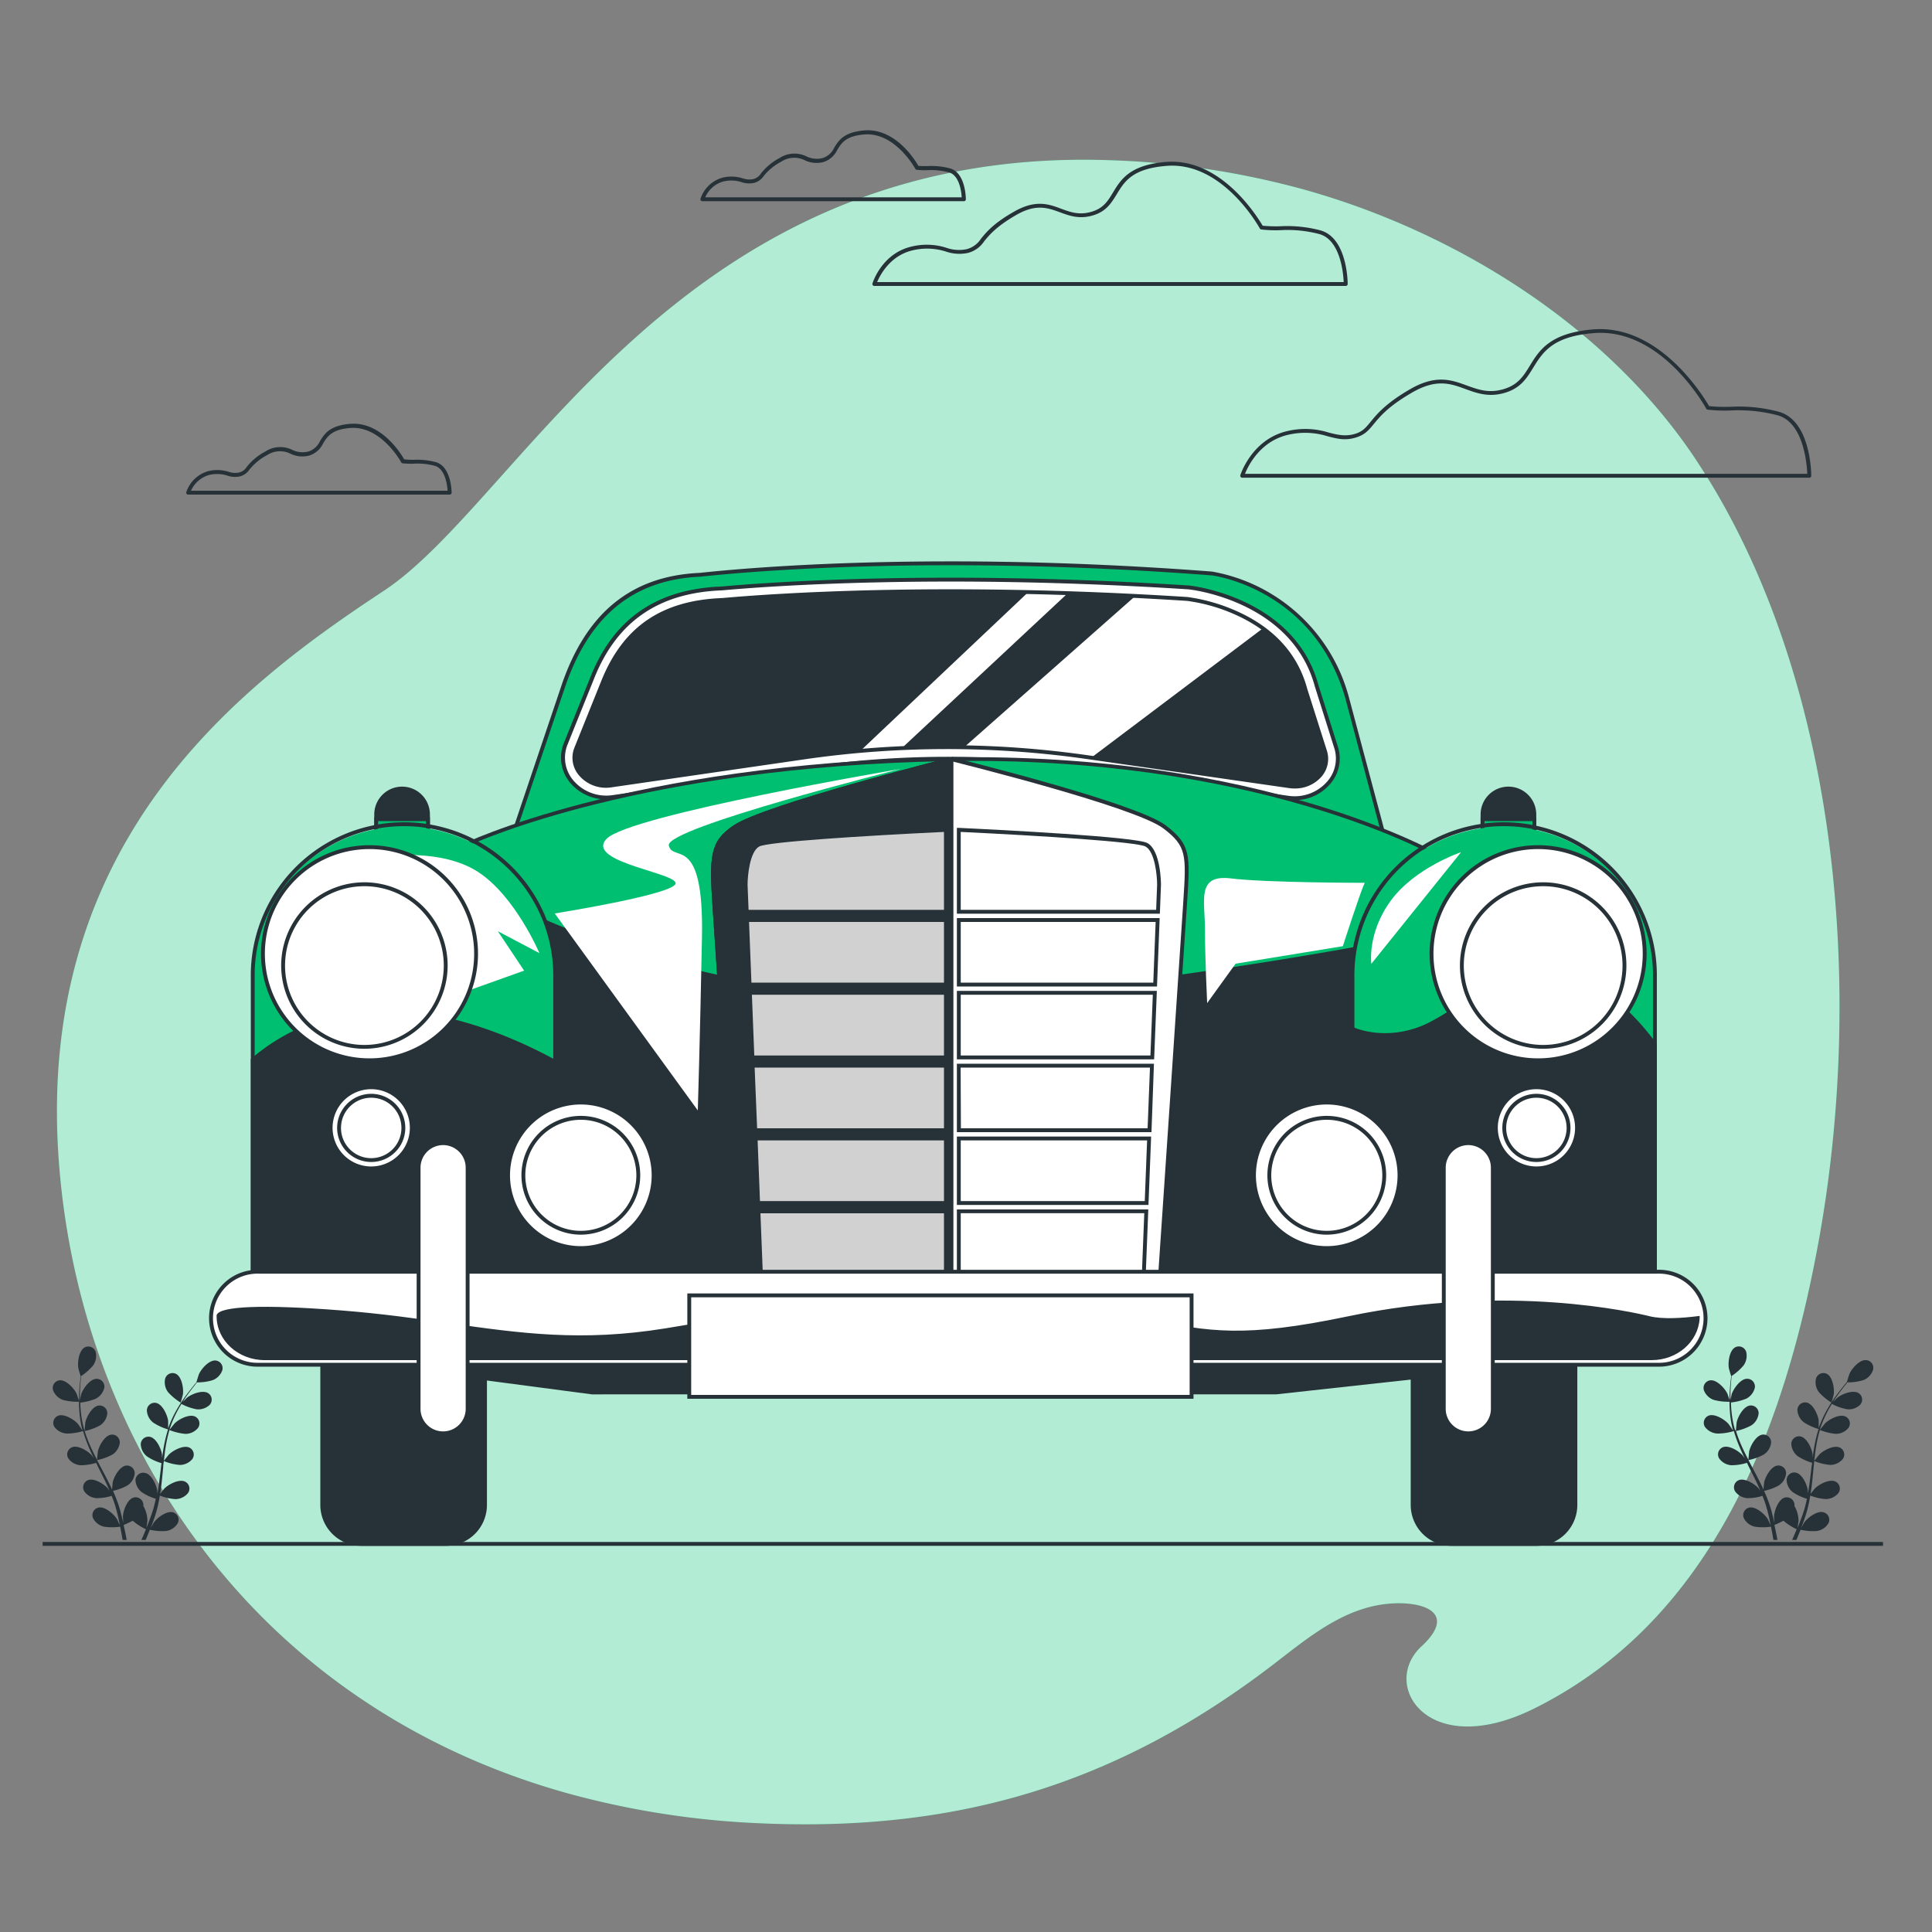 <svg xmlns="http://www.w3.org/2000/svg" viewBox="0 0 500 500"><rect x="0" y="0" width="500" height="500" fill="#808080" stroke="none"/><g id="freepik--background-simple--inject-34"><path d="M443.1,125.6q-2.43-4-5.05-7.91C414.68,83.36,375.78,59.85,338,49.2a215.09,215.09,0,0,0-50.54-7.73c-111.35-4-152.25,87.75-188.13,111.43s-90.92,64.1-84,149c5.24,64.58,42,126.32,109.07,154.42a190.22,190.22,0,0,0,23.28,8,222.05,222.05,0,0,0,49.18,7.55c50.72,2.26,91.91-10,132.2-40.75,9.36-7.16,18.68-15.24,30.83-16.12,8.84-.64,17.21,2.53,8,11.07-10.85,10,1.67,29.77,29.22,16.06,46-22.9,64.94-72.31,73.85-122.55C481.85,258,476.54,181.29,443.1,125.6Z" style="fill:#01BF71"></path><path d="M443.1,125.6q-2.43-4-5.05-7.91C414.68,83.36,375.78,59.85,338,49.2a215.09,215.09,0,0,0-50.54-7.73c-111.35-4-152.25,87.75-188.13,111.43s-90.92,64.1-84,149c5.24,64.58,42,126.32,109.07,154.42a190.22,190.22,0,0,0,23.28,8,222.05,222.05,0,0,0,49.18,7.55c50.72,2.26,91.91-10,132.2-40.75,9.36-7.16,18.68-15.24,30.83-16.12,8.84-.64,17.21,2.53,8,11.07-10.85,10,1.67,29.77,29.22,16.06,46-22.9,64.94-72.31,73.85-122.55C481.85,258,476.54,181.29,443.1,125.6Z" style="fill:#fff;opacity:0.7"></path></g><g id="freepik--Plants--inject-34"><path d="M443.5,362.29a14.49,14.49,0,0,0,4.25.47s-.65-2-.71-2.09c-.66-1.39-2.75-3.67-4.45-3.44a2,2,0,0,0-1.63,2.55A4.26,4.26,0,0,0,443.5,362.29Z" style="fill:#263238"></path><path d="M444.54,371a14.11,14.11,0,0,0,4.18-.65,36.56,36.56,0,0,0,1.64,4.51c.37.86.76,1.71,1.18,2.56-.25-.36-.47-.68-.51-.72-1-1.16-3.62-2.81-5.2-2.14a2,2,0,0,0-.9,2.89,4.22,4.22,0,0,0,3.11,1.75,13.51,13.51,0,0,0,4.07-.62l.48,1c.78,1.55,1.56,3.1,2.29,4.64.25.54.48,1.08.72,1.63l-.44-.63c-1-1.16-3.63-2.81-5.21-2.14a2,2,0,0,0-.9,2.89,4.24,4.24,0,0,0,3.12,1.75,12.93,12.93,0,0,0,3.95-.59c.23.56.45,1.13.64,1.68.12.38.26.74.36,1.13s.22.77.32,1.15c.18.73.37,1.49.52,2.21.11.5.21,1,.31,1.46-.25-.54-.76-1.6-.81-1.68-.82-1.3-3.16-3.33-4.82-2.9a2,2,0,0,0-1.33,2.72,4.24,4.24,0,0,0,2.81,2.2,14.07,14.07,0,0,0,4.21,0c.16.8.31,1.57.44,2.31.07.39.13.76.19,1.12H460c-.08-.42-.16-.85-.25-1.31-.16-.81-.34-1.67-.54-2.56a22,22,0,0,0,2.34-1.1,15,15,0,0,0,3.43,2.21c-.31.75-.61,1.48-.91,2.17l-.27.59h1.12a1.19,1.19,0,0,0,.08-.2c.32-.76.64-1.58,1-2.43a14.25,14.25,0,0,0,4.2.32,4.22,4.22,0,0,0,3-2A2,2,0,0,0,472,391.4c-1.63-.54-4.11,1.31-5,2.54-.06.07-.55.93-.86,1.47.13-.34.26-.68.39-1,.26-.71.5-1.42.76-2.19.11-.37.23-.75.34-1.14s.2-.79.31-1.19c.22-.93.4-1.88.56-2.84a13.52,13.52,0,0,0,4,.91,4.27,4.27,0,0,0,3.24-1.51,2,2,0,0,0-.68-3c-1.53-.79-4.27.66-5.35,1.75-.07.06-.77.93-1.14,1.41.09-.58.19-1.16.26-1.75.21-1.7.37-3.43.54-5.16.05-.53.11-1.06.17-1.58a14.23,14.23,0,0,0,4.12,1,4.28,4.28,0,0,0,3.24-1.51,2,2,0,0,0-.69-2.95c-1.52-.79-4.26.66-5.35,1.75-.08.08-1.08,1.32-1.31,1.65.12-1.16.25-2.31.43-3.45a36,36,0,0,1,1-4.53,14.79,14.79,0,0,0,4.14,1,4.23,4.23,0,0,0,3.24-1.52,2,2,0,0,0-.68-2.94c-1.53-.79-4.27.66-5.35,1.74-.09.09-1.16,1.43-1.33,1.68l.06-.26a27.34,27.34,0,0,1,1.8-4.29c.39-.77.81-1.48,1.23-2.16a13.6,13.6,0,0,0,3.92,1.38,4.23,4.23,0,0,0,3.39-1.15,2,2,0,0,0-.36-3c-1.43-.95-4.31.19-5.51,1.14-.06.06-.67.66-1.1,1.1l.58-.91c.72-1.08,1.44-2,2.09-2.86.37-.47.72-.89,1.05-1.28a13.58,13.58,0,0,0,4.1-.58,4.26,4.26,0,0,0,2.47-2.58A2,2,0,0,0,483,352c-1.71-.19-3.74,2.15-4.36,3.55-.06.13-.68,2.12-.65,2.12h0c-.33.36-.67.76-1,1.2-.66.82-1.41,1.76-2.16,2.83a38.14,38.14,0,0,0-2.24,3.57,27.26,27.26,0,0,0-1.91,4.3l0,.06c0-.51,0-1.91,0-2-.2-1.52-1.47-4.35-3.16-4.66a2,2,0,0,0-2.35,1.91,4.25,4.25,0,0,0,1.63,3.18,14.22,14.22,0,0,0,3.85,1.77,37.75,37.75,0,0,0-1.13,4.66q-.24,1.38-.42,2.79c0-.44,0-.83,0-.88-.2-1.52-1.48-4.35-3.17-4.66a2,2,0,0,0-2.34,1.91,4.25,4.25,0,0,0,1.63,3.18,13.38,13.38,0,0,0,3.74,1.73c0,.36-.09.72-.14,1.07-.2,1.73-.4,3.45-.65,5.13-.08.6-.19,1.18-.3,1.76,0-.39,0-.71,0-.76-.19-1.53-1.47-4.35-3.16-4.66a2,2,0,0,0-2.34,1.91,4.22,4.22,0,0,0,1.63,3.18,12.88,12.88,0,0,0,3.63,1.69c-.13.59-.25,1.19-.4,1.75-.11.39-.19.77-.32,1.15s-.25.76-.37,1.13c-.25.71-.52,1.44-.79,2.13-.18.48-.36.93-.55,1.39.1-.59.25-1.75.26-1.85a8,8,0,0,0-1.06-3.84,3.4,3.4,0,0,0,0-.45,2,2,0,0,0-2.49-1.72c-1.66.44-2.71,3.35-2.79,4.88,0,.09.06,1.08.1,1.7-.08-.36-.16-.71-.25-1.08-.17-.74-.37-1.46-.57-2.25-.12-.37-.23-.75-.35-1.13s-.27-.77-.4-1.16c-.33-.9-.7-1.8-1.1-2.69a13.34,13.34,0,0,0,3.83-1.43,4.24,4.24,0,0,0,1.86-3.05,2,2,0,0,0-2.19-2.08c-1.71.18-3.19,2.9-3.5,4.4,0,.1-.13,1.2-.17,1.81-.24-.54-.48-1.07-.75-1.6-.76-1.54-1.58-3.07-2.39-4.61-.25-.46-.5-.94-.74-1.41a14.09,14.09,0,0,0,4-1.46,4.24,4.24,0,0,0,1.86-3.05,2,2,0,0,0-2.19-2.09c-1.71.19-3.19,2.91-3.5,4.41,0,.12-.17,1.7-.18,2.11-.54-1-1.07-2.07-1.55-3.12a34.41,34.41,0,0,1-1.67-4.33,14.39,14.39,0,0,0,4-1.47,4.24,4.24,0,0,0,1.86-3.05,2,2,0,0,0-2.19-2.08c-1.71.18-3.19,2.9-3.5,4.41,0,.11-.18,1.82-.18,2.13A2,2,0,0,1,449,370a25.66,25.66,0,0,1-.87-4.57c-.1-.85-.14-1.67-.17-2.47a14.18,14.18,0,0,0,4-1,4.3,4.3,0,0,0,2.19-2.83,2,2,0,0,0-2-2.31c-1.72,0-3.49,2.54-4,4,0,.08-.2.92-.32,1.53,0-.36,0-.73,0-1.08,0-1.3.08-2.49.16-3.54.05-.6.11-1.14.17-1.64a13.81,13.81,0,0,0,3.1-2.75,4.3,4.3,0,0,0,.64-3.52,2,2,0,0,0-2.8-1.15c-1.53.79-1.93,3.86-1.68,5.38,0,.13.6,2.13.63,2.11l0,0c-.07.49-.14,1-.2,1.58-.1,1-.21,2.24-.24,3.55a38,38,0,0,0,.1,4.21,26.57,26.57,0,0,0,.78,4.65s0,0,0,.05c-.27-.42-1.07-1.59-1.14-1.67-1-1.16-3.62-2.81-5.21-2.14a2,2,0,0,0-.9,2.89A4.26,4.26,0,0,0,444.54,371Z" style="fill:#263238"></path><path d="M474,363s.55-2,.57-2.13c.21-1.52-.28-4.58-1.82-5.33a2,2,0,0,0-2.77,1.23,4.24,4.24,0,0,0,.73,3.5A14.7,14.7,0,0,0,474,363Z" style="fill:#263238"></path><path d="M16.27,362.29a14.49,14.49,0,0,0,4.25.47s-.65-2-.71-2.09c-.66-1.39-2.75-3.67-4.45-3.44a2,2,0,0,0-1.63,2.55A4.26,4.26,0,0,0,16.27,362.29Z" style="fill:#263238"></path><path d="M17.31,371a14.11,14.11,0,0,0,4.18-.65,38.19,38.19,0,0,0,1.63,4.51c.37.86.77,1.71,1.19,2.56-.25-.36-.47-.68-.51-.72-1-1.16-3.62-2.81-5.2-2.14a2,2,0,0,0-.91,2.89,4.26,4.26,0,0,0,3.12,1.75,13.51,13.51,0,0,0,4.07-.62l.48,1c.78,1.55,1.56,3.1,2.29,4.64.25.54.48,1.08.72,1.63l-.44-.63c-1-1.16-3.63-2.81-5.21-2.14a2,2,0,0,0-.9,2.89,4.23,4.23,0,0,0,3.12,1.75,13,13,0,0,0,3.95-.59c.23.56.45,1.13.64,1.68.12.38.26.74.36,1.13s.22.77.32,1.15c.18.73.37,1.49.52,2.21.11.5.21,1,.3,1.46-.24-.54-.75-1.6-.8-1.68-.82-1.3-3.16-3.33-4.82-2.9a2,2,0,0,0-1.33,2.72,4.24,4.24,0,0,0,2.81,2.2,14.07,14.07,0,0,0,4.21,0c.16.8.31,1.57.44,2.31.07.39.13.76.19,1.12h1.06c-.08-.42-.16-.85-.25-1.31-.16-.81-.35-1.67-.55-2.56a21.81,21.81,0,0,0,2.35-1.1,15,15,0,0,0,3.43,2.21c-.31.75-.61,1.48-.91,2.17l-.27.59h1.12a1.19,1.19,0,0,0,.08-.2c.32-.76.64-1.58,1-2.43a14.21,14.21,0,0,0,4.2.32,4.22,4.22,0,0,0,3-2,2,2,0,0,0-1.12-2.81c-1.63-.54-4.11,1.31-5,2.54-.06.07-.55.93-.86,1.47.13-.34.26-.68.39-1,.26-.71.5-1.42.76-2.19.11-.37.23-.75.34-1.14s.2-.79.31-1.19c.22-.93.4-1.88.56-2.84a13.52,13.52,0,0,0,4,.91,4.27,4.27,0,0,0,3.24-1.51,2,2,0,0,0-.68-3c-1.53-.79-4.27.66-5.36,1.75-.06.06-.76.93-1.13,1.41.09-.58.19-1.16.26-1.75.21-1.7.37-3.43.54-5.16,0-.53.11-1.06.17-1.58a14.23,14.23,0,0,0,4.12,1,4.25,4.25,0,0,0,3.23-1.51,2,2,0,0,0-.68-2.95c-1.52-.79-4.26.66-5.35,1.75-.08.08-1.08,1.32-1.31,1.65.12-1.16.25-2.31.43-3.45a36,36,0,0,1,1-4.53,14.79,14.79,0,0,0,4.14,1,4.23,4.23,0,0,0,3.24-1.52,2,2,0,0,0-.68-2.94c-1.53-.79-4.27.66-5.35,1.74-.09.09-1.16,1.43-1.34,1.68a2,2,0,0,0,.07-.26,26.43,26.43,0,0,1,1.8-4.29c.39-.77.81-1.48,1.23-2.16a13.6,13.6,0,0,0,3.92,1.38,4.23,4.23,0,0,0,3.39-1.15,2,2,0,0,0-.36-3c-1.43-.95-4.31.19-5.51,1.14l-1.1,1.1.58-.91c.72-1.08,1.44-2,2.09-2.86.37-.47.72-.89,1-1.28a13.48,13.48,0,0,0,4.09-.58,4.25,4.25,0,0,0,2.48-2.58,2,2,0,0,0-1.7-2.5c-1.71-.19-3.74,2.15-4.36,3.55-.06.13-.68,2.12-.65,2.12h0c-.33.36-.67.76-1,1.2-.66.82-1.41,1.76-2.16,2.83a36.17,36.17,0,0,0-2.24,3.57,26.38,26.38,0,0,0-1.91,4.3s0,0,0,.06c0-.51,0-1.91,0-2-.2-1.52-1.48-4.35-3.16-4.66a2,2,0,0,0-2.35,1.91,4.25,4.25,0,0,0,1.63,3.18,14.22,14.22,0,0,0,3.85,1.77,37.75,37.75,0,0,0-1.13,4.66q-.24,1.38-.42,2.79c0-.44,0-.83,0-.88-.2-1.52-1.48-4.35-3.17-4.66a2,2,0,0,0-2.34,1.91,4.25,4.25,0,0,0,1.63,3.18,13.25,13.25,0,0,0,3.74,1.73c-.05.36-.1.72-.14,1.07-.2,1.73-.4,3.45-.65,5.13-.08.6-.19,1.18-.3,1.76,0-.39,0-.71,0-.76-.19-1.53-1.47-4.35-3.16-4.66A2,2,0,0,0,35.06,383a4.22,4.22,0,0,0,1.63,3.18,12.88,12.88,0,0,0,3.63,1.69c-.13.59-.25,1.19-.4,1.75-.11.39-.19.77-.32,1.15s-.25.76-.37,1.13c-.26.71-.52,1.44-.79,2.13-.18.48-.36.93-.55,1.39.1-.59.25-1.75.26-1.85a8,8,0,0,0-1.06-3.84,3.4,3.4,0,0,0,0-.45,2,2,0,0,0-2.49-1.72c-1.66.44-2.71,3.35-2.79,4.88,0,.09.06,1.08.1,1.7-.08-.36-.16-.71-.25-1.08-.17-.74-.37-1.46-.57-2.25-.12-.37-.23-.75-.35-1.13s-.27-.77-.4-1.16c-.33-.9-.7-1.8-1.1-2.69A13.34,13.34,0,0,0,33,384.42a4.24,4.24,0,0,0,1.86-3.05,2,2,0,0,0-2.19-2.08c-1.71.18-3.2,2.9-3.51,4.4,0,.1-.12,1.2-.16,1.81-.24-.54-.48-1.07-.75-1.6-.76-1.54-1.58-3.07-2.39-4.61-.25-.46-.5-.94-.74-1.41a14.09,14.09,0,0,0,4-1.46A4.24,4.24,0,0,0,31,373.37a2,2,0,0,0-2.19-2.09c-1.71.19-3.19,2.91-3.5,4.41,0,.12-.17,1.7-.19,2.11-.53-1-1.06-2.07-1.54-3.12a34.41,34.41,0,0,1-1.67-4.33,14.39,14.39,0,0,0,4-1.47,4.24,4.24,0,0,0,1.86-3.05,2,2,0,0,0-2.19-2.08c-1.71.18-3.19,2.9-3.5,4.41,0,.11-.18,1.82-.18,2.13a2,2,0,0,1-.09-.26,25.66,25.66,0,0,1-.87-4.57c-.1-.85-.14-1.67-.17-2.47a14.18,14.18,0,0,0,4-1A4.3,4.3,0,0,0,27,359.15a2,2,0,0,0-2-2.31c-1.72,0-3.49,2.54-4,4,0,.08-.2.92-.32,1.53,0-.36,0-.73,0-1.08,0-1.3.08-2.49.16-3.54.05-.6.11-1.14.17-1.64a13.81,13.81,0,0,0,3.1-2.75,4.3,4.3,0,0,0,.64-3.52,2,2,0,0,0-2.8-1.15c-1.53.79-1.93,3.86-1.68,5.38,0,.13.6,2.13.63,2.11l0,0c-.07.49-.14,1-.2,1.58-.1,1-.21,2.24-.24,3.55a33.69,33.69,0,0,0,.1,4.21,26.57,26.57,0,0,0,.78,4.65s0,0,0,.05c-.27-.42-1.07-1.59-1.14-1.67-1-1.16-3.63-2.81-5.21-2.14a2,2,0,0,0-.9,2.89A4.26,4.26,0,0,0,17.31,371Z" style="fill:#263238"></path><path d="M46.77,363s.55-2,.57-2.13c.21-1.52-.28-4.58-1.82-5.33a2,2,0,0,0-2.77,1.23,4.24,4.24,0,0,0,.73,3.5A14.7,14.7,0,0,0,46.77,363Z" style="fill:#263238"></path></g><g id="freepik--Clouds--inject-34"><path d="M348.27,74h-122a.48.48,0,0,1-.4-.2.47.47,0,0,1-.08-.44c.1-.31,2.41-7.61,9.87-9.49a16.73,16.73,0,0,1,9.28.26,9.72,9.72,0,0,0,5.26.35,6.27,6.27,0,0,0,3.66-2.68c1.37-1.68,3.26-4,8.53-7,5.58-3.21,9-2,12.24-.78,2.45.9,4.76,1.75,8,.74,3-.92,4.11-2.8,5.45-5,2-3.33,4.35-7.1,13.69-7.85,14.31-1.14,23.77,14.42,25,16.5a33.77,33.77,0,0,0,4.62.14,33.66,33.66,0,0,1,10.3,1.06c7,1.91,7.09,13.42,7.09,13.9A.5.5,0,0,1,348.27,74ZM227,73H347.75c-.1-2.19-.83-10.93-6.33-12.43a32.2,32.2,0,0,0-10-1,32.37,32.37,0,0,1-5-.18.52.52,0,0,1-.38-.26c-.09-.17-9.52-17.38-24.13-16.2C293,43.63,291,47,289,50.29c-1.39,2.26-2.69,4.38-6,5.41-3.57,1.11-6.15.17-8.65-.75-3.2-1.17-6.22-2.28-11.39.71s-6.93,5.17-8.26,6.79a7.2,7.2,0,0,1-4.17,3,10.68,10.68,0,0,1-5.77-.36,16.06,16.06,0,0,0-8.79-.25C230.27,66.28,227.75,71.24,227,73Z" style="fill:#263238"></path><path d="M249.46,52.07H181.77a.54.54,0,0,1-.41-.2.52.52,0,0,1-.07-.45A8.37,8.37,0,0,1,186.92,46a9.6,9.6,0,0,1,5.26.14,5.22,5.22,0,0,0,2.81.2,3.32,3.32,0,0,0,1.92-1.42,15,15,0,0,1,4.79-4,7.09,7.09,0,0,1,7-.45,6.09,6.09,0,0,0,4.3.41,5,5,0,0,0,2.9-2.67c1.16-1.89,2.48-4,7.77-4.46,8-.65,13.13,7.63,14,9.17a19.41,19.41,0,0,0,2.42.06,18.61,18.61,0,0,1,5.78.6c4,1.1,4.09,7.65,4.09,7.93A.5.5,0,0,1,249.46,52.07Zm-67-1h66.43c-.09-1.47-.59-5.72-3.33-6.47a17.87,17.87,0,0,0-5.5-.56,17.73,17.73,0,0,1-2.82-.1.52.52,0,0,1-.38-.26c0-.09-5.23-9.53-13.18-8.88-4.79.39-5.91,2.22-7,4a6,6,0,0,1-3.45,3.1,7,7,0,0,1-4.94-.42,6.11,6.11,0,0,0-6.14.38,14.31,14.31,0,0,0-4.52,3.71,4.25,4.25,0,0,1-2.43,1.75,6.08,6.08,0,0,1-3.32-.19,8.55,8.55,0,0,0-4.76-.14A7.24,7.24,0,0,0,182.51,51.07Z" style="fill:#263238"></path><path d="M116.39,128H48.69a.48.48,0,0,1-.4-.2.5.5,0,0,1-.08-.44,8.43,8.43,0,0,1,5.64-5.42,9.8,9.8,0,0,1,5.26.14,5.09,5.09,0,0,0,2.8.2,3.24,3.24,0,0,0,1.92-1.41,15.07,15.07,0,0,1,4.8-4,7.09,7.09,0,0,1,7-.45,6.08,6.08,0,0,0,4.3.4,5,5,0,0,0,2.89-2.67c1.17-1.89,2.48-4,7.77-4.46,8-.65,13.14,7.64,14,9.18A21.55,21.55,0,0,0,107,119a18.55,18.55,0,0,1,5.78.6c4,1.1,4.1,7.65,4.1,7.92A.5.5,0,0,1,116.39,128Zm-67-1h66.44c-.09-1.47-.6-5.71-3.34-6.46A17.56,17.56,0,0,0,107,120a19,19,0,0,1-2.82-.1.51.51,0,0,1-.37-.26c0-.1-5.24-9.53-13.19-8.88-4.78.39-5.91,2.22-7,4a6,6,0,0,1-3.46,3.1,7,7,0,0,1-4.94-.42,6.09,6.09,0,0,0-6.13.37,14.25,14.25,0,0,0-4.53,3.72,4.22,4.22,0,0,1-2.43,1.75,6,6,0,0,1-3.31-.2,8.78,8.78,0,0,0-4.77-.14A7.32,7.32,0,0,0,49.43,127Z" style="fill:#263238"></path><path d="M468.23,123.63H321.49a.51.51,0,0,1-.41-.2A.49.49,0,0,1,321,123c0-.09,2.88-9.1,11.8-11.35a20.21,20.21,0,0,1,11.11.31c2.21.56,4.12,1,6.38.43s3.11-1.62,4.46-3.27c1.65-2,3.91-4.77,10.23-8.42,6.67-3.85,10.72-2.37,14.64-.93,3,1.08,5.76,2.11,9.7.88,3.58-1.11,5-3.39,6.6-6,2.45-4,5.22-8.49,16.39-9.4,17.25-1.39,28.65,17.55,30,19.85a40.55,40.55,0,0,0,5.63.17,40.24,40.24,0,0,1,12.37,1.28c8.35,2.27,8.44,16,8.44,16.62A.5.5,0,0,1,468.23,123.63Zm-146-1H467.72c-.1-2.47-.93-13.31-7.7-15.16a39.66,39.66,0,0,0-12.08-1.24,39.23,39.23,0,0,1-6-.21.48.48,0,0,1-.37-.26c-.12-.21-11.48-21-29.14-19.55-10.67.86-13.18,5-15.62,8.92-1.65,2.7-3.22,5.24-7.16,6.47-4.26,1.32-7.35.19-10.34-.9-3.87-1.42-7.52-2.76-13.79.85s-8.36,6.24-10,8.2c-1.37,1.67-2.37,2.88-5,3.59s-4.64.15-6.89-.42a19.35,19.35,0,0,0-10.62-.31C326.05,114.37,323,120.6,322.2,122.63Z" style="fill:#263238"></path></g><g id="freepik--Car--inject-34"><path d="M358.78,218.69l-10.21-38.27c-8.45-28.93-34.94-32-34.94-32-71.31-5.45-121.17-.89-132.5.34-20.1.89-30,13.11-35.38,28.92l-13.84,41Z" style="fill:#01BF71"></path><path d="M359.43,219.19H131.22l14.05-41.67c6.38-18.91,18.1-28.48,35.84-29.26,13.29-1.44,62.22-5.71,132.56-.34a44.76,44.76,0,0,1,35.38,32.36Zm-226.82-1H358.13l-10-37.64c-8.26-28.28-34.26-31.61-34.52-31.64-70.23-5.36-119.09-1.09-132.39.34-17.3.77-28.73,10.12-35,28.59Z" style="fill:#263238"></path><path d="M333.49,205c7,1,12.83-4.93,10.86-11.11l-5.06-15.91c-5.86-21.85-31.81-24.41-31.81-24.41-64.88-4.15-110.26-.67-120.57.26-18.3.67-27.35,10-32.2,22.06l-6.94,17.23c-2.53,6.3,3.35,12.74,10.67,11.68l49.8-7.24a255.83,255.83,0,0,1,73.16,0Z" style="fill:#263238"></path><path d="M335.07,205.56a11.63,11.63,0,0,1-1.65-.11L281.33,198a254.85,254.85,0,0,0-73,0l-49.8,7.23a10.65,10.65,0,0,1-9.93-3.78,8.47,8.47,0,0,1-1.27-8.58l6.93-17.23c5.82-14.45,16.5-21.77,32.65-22.37,12.09-1.1,56.62-4.36,120.63-.26.28,0,26.37,2.85,32.25,24.78l5.05,15.89a8.5,8.5,0,0,1-1.71,8.24A10.41,10.41,0,0,1,335.07,205.56ZM245,194.36A256.14,256.14,0,0,1,281.47,197l52.09,7.49a9.62,9.62,0,0,0,8.79-3.17,7.55,7.55,0,0,0,1.52-7.3l-5.06-15.91c-5.71-21.28-31.12-24-31.37-24.06-63.92-4.09-108.38-.84-120.49.26-15.74.58-26.12,7.69-31.78,21.75l-6.93,17.22a7.5,7.5,0,0,0,1.13,7.6,9.63,9.63,0,0,0,9,3.4l49.8-7.23A257,257,0,0,1,245,194.36Z" style="fill:#263238"></path><path d="M266.94,151.76l-46.86,44.33q6.18-.61,12.37-.91l46.16-43.09C274.61,152,270.73,151.85,266.94,151.76Z" style="fill:#fff"></path><path d="M218.68,196.73l48.07-45.47h.2c4,.09,7.86.2,11.68.33l1.2,0-47.17,44h-.19c-4.09.2-8.24.5-12.34.9Zm48.46-44.46-45.66,43.18c3.58-.33,7.2-.59,10.76-.76l45.14-42.14C274,152.44,270.67,152.35,267.14,152.27Z" style="fill:#263238"></path><path d="M307.49,153.52c-4.35-.28-8.59-.52-12.75-.73l-47.68,42.09a254.93,254.93,0,0,1,34.34,2.58L328.53,162C319.09,154.67,307.49,153.52,307.49,153.52Z" style="fill:#fff"></path><path d="M281.53,198l-.2,0a255.59,255.59,0,0,0-34.28-2.58h-1.3l48.81-43.09h.2c4.33.22,8.62.46,12.76.73h0c.12,0,11.87,1.25,21.31,8.56l.52.4Zm-33.17-3.6a257.47,257.47,0,0,1,32.91,2.55l46.44-35A45.86,45.86,0,0,0,307.44,154c-4.06-.26-8.27-.51-12.52-.72Z" style="fill:#263238"></path><path d="M335.08,206.57a13.62,13.62,0,0,1-1.8-.13L281.19,199a253.92,253.92,0,0,0-72.73.05l-49.81,7.23a11.64,11.64,0,0,1-10.85-4.15,9.55,9.55,0,0,1-1.42-9.57l6.93-17.23c6-14.86,17-22.39,33.54-23,12.06-1.09,56.66-4.36,120.73-.26.32,0,27.1,2.93,33.15,25.52l5,15.85a9.51,9.51,0,0,1-1.9,9.19A11.45,11.45,0,0,1,335.08,206.57Zm-1.37-3.1a8.74,8.74,0,0,0,7.88-2.83,6.59,6.59,0,0,0,1.33-6.34l-5.06-15.92c-2.33-8.65-8.11-15.17-17.22-19.45a46,46,0,0,0-13.3-3.92c-63.81-4.08-108.21-.83-120.3.26-15.57.58-25.37,7.29-30.94,21.13l-6.94,17.23a6.51,6.51,0,0,0,1,6.6,8.62,8.62,0,0,0,8.06,3L208,196a256.94,256.94,0,0,1,73.58-.05Z" style="fill:#fff"></path><path d="M335.08,207.07a13.08,13.08,0,0,1-1.87-.14l-52.09-7.49a254,254,0,0,0-72.59.05l-49.81,7.24a12.15,12.15,0,0,1-11.32-4.34,10.05,10.05,0,0,1-1.48-10.07l6.93-17.22c6.06-15.07,17.18-22.7,34-23.32,12.1-1.1,56.65-4.36,120.78-.26.29,0,27.44,2.89,33.61,25.89l5,15.83a10,10,0,0,1-2,9.66A12,12,0,0,1,335.08,207.07ZM245,195.86a254.62,254.62,0,0,1,36.25,2.59l52.09,7.49a11.16,11.16,0,0,0,10.14-3.68,9,9,0,0,0,1.81-8.72l-5-15.85c-6-22.35-32.46-25.15-32.73-25.17-64-4.1-108.53-.84-120.63.26-16.4.6-27.22,8-33.12,22.69l-6.93,17.22a9.06,9.06,0,0,0,1.34,9.08,11.16,11.16,0,0,0,10.39,4l49.81-7.24A255.25,255.25,0,0,1,245,195.86Zm90,8.2a9.38,9.38,0,0,1-1.39-.1l-52.09-7.49a256.69,256.69,0,0,0-73.44.06l-49.81,7.23a9.15,9.15,0,0,1-8.53-3.22,7,7,0,0,1-1.06-7.1l6.93-17.22c5.66-14.05,15.63-20.86,31.39-21.45,12.07-1.09,56.5-4.34,120.35-.26a46.92,46.92,0,0,1,13.48,4c9.25,4.35,15.13,11,17.49,19.78l5.05,15.9A7,7,0,0,1,342,201,9.08,9.08,0,0,1,335,204.06Zm-90-11.2a257.58,257.58,0,0,1,36.67,2.62l52.1,7.49a8.21,8.21,0,0,0,7.43-2.65,6.09,6.09,0,0,0,1.23-5.87l-5.06-15.91c-2.28-8.51-8-14.95-17-19.16a45.22,45.22,0,0,0-13.13-3.87c-63.76-4.08-108.12-.83-120.2.26-15.35.57-25,7.19-30.53,20.82l-6.93,17.22a6,6,0,0,0,.92,6.11,8.13,8.13,0,0,0,7.6,2.85l49.8-7.23A257.28,257.28,0,0,1,245,192.86Z" style="fill:#263238"></path><polygon points="113.97 355.19 153.18 360.36 330.26 360.36 373.35 355.62 373.35 347 114.4 347 113.97 355.19" style="fill:#263238"></polygon><path d="M153.18,360.86l-39.73-5.24.48-9.12H373.85v9.57l-43.53,4.78Zm-38.68-6.11,38.75,5.11h177l42.59-4.69V347.5h-258Z" style="fill:#263238"></path><path d="M365.62,344.42h42.12a0,0,0,0,1,0,0v45.07a10.08,10.08,0,0,1-10.08,10.08h-22a10.08,10.08,0,0,1-10.08-10.08V344.42A0,0,0,0,1,365.62,344.42Z" style="fill:#263238"></path><path d="M397.67,400.06h-22a10.59,10.59,0,0,1-10.58-10.57V343.92h43.12v45.57A10.58,10.58,0,0,1,397.67,400.06Zm-31.55-55.14v44.57a9.59,9.59,0,0,0,9.58,9.57h22a9.58,9.58,0,0,0,9.57-9.57V344.92Z" style="fill:#263238"></path><path d="M83.43,344.42h42.12a0,0,0,0,1,0,0v45.07a10.08,10.08,0,0,1-10.08,10.08h-22a10.08,10.08,0,0,1-10.08-10.08V344.42A0,0,0,0,1,83.43,344.42Z" style="fill:#263238"></path><path d="M115.48,400.06h-22a10.59,10.59,0,0,1-10.58-10.57V343.92h43.12v45.57A10.58,10.58,0,0,1,115.48,400.06ZM83.93,344.92v44.57a9.59,9.59,0,0,0,9.58,9.57h22a9.58,9.58,0,0,0,9.57-9.57V344.92Z" style="fill:#263238"></path><path d="M119.57,219s42.13-21,125.33-22.56,128.45,25.57,128.45,25.57V333.27H119.57Z" style="fill:#01BF71"></path><path d="M373.85,333.77H119.07v-115l.28-.14c.42-.21,43.18-21.05,125.54-22.61s128.26,25.37,128.71,25.64l.25.15Zm-253.78-1H372.85V222.34c-3.7-2.11-48.93-26.86-127.94-25.36-78.65,1.49-121,20.58-124.84,22.37Z" style="fill:#263238"></path><path d="M135.07,235.84s48.1,24.21,106,22.66,130.88-17,130.88-17v91.77H132.8Z" style="fill:#263238"></path><path d="M372.4,333.77H132.29l2.3-98.74.7.36c.48.24,48.67,24.14,105.71,22.61s130.06-16.83,130.79-17l.61-.13Zm-239.09-1H371.4V242.12C364.24,243.59,295.49,257.53,241,259c-53.54,1.44-99.3-19.43-105.48-22.38Z" style="fill:#263238"></path><path d="M104.06,204.08h0a6.7,6.7,0,0,1,6.7,6.7v5.79a0,0,0,0,1,0,0H97.36a0,0,0,0,1,0,0v-5.79a6.7,6.7,0,0,1,6.7-6.7Z" style="fill:#263238"></path><path d="M111.26,217.07H96.86v-6.29a7.2,7.2,0,0,1,14.4,0Zm-13.4-1h12.4v-5.29a6.2,6.2,0,0,0-12.4,0Z" style="fill:#263238"></path><rect x="97.36" y="212" width="13.4" height="4.57" style="fill:#01BF71"></rect><path d="M111.26,217.07H96.86V211.5h14.4Zm-13.4-1h12.4V212.5H97.86Z" style="fill:#263238"></path><path d="M104.54,213.93h0a39.14,39.14,0,0,1,39.14,39.14v88.6a0,0,0,0,1,0,0H65.41a0,0,0,0,1,0,0v-88.6A39.14,39.14,0,0,1,104.54,213.93Z" style="fill:#01BF71"></path><path d="M144.18,342.17H64.91v-89.1a39.64,39.64,0,1,1,79.27,0Zm-78.27-1h77.27v-88.1a38.64,38.64,0,1,0-77.27,0Z" style="fill:#263238"></path><path d="M65.41,334.29l.6,7.38h77.67V274.86c-8.88-4.9-25.5-12.58-43.17-13a51.43,51.43,0,0,0-35.1,12.41Z" style="fill:#263238"></path><path d="M144.18,342.17H65.55l-.64-7.88V274.08l.17-.15a52.38,52.38,0,0,1,35.44-12.53c18,.39,34.9,8.33,43.4,13l.26.15Zm-77.71-1h76.71v-66c-8.5-4.67-25.12-12.38-42.68-12.76a51.2,51.2,0,0,0-34.59,12.14v59.73Z" style="fill:#263238"></path><path d="M99.37,221.67s14.74-2.27,24.37,4,15.86,21,15.86,21l-10.76-5.67,6.8,10.2-15.87,5.67Z" style="fill:#fff"></path><circle cx="95.63" cy="246.82" r="27.58" transform="translate(-87.17 55.39) rotate(-22.5)" style="fill:#fff"></circle><path d="M95.63,274.9a28.08,28.08,0,1,1,28.08-28.08A28.11,28.11,0,0,1,95.63,274.9Zm0-55.16a27.08,27.08,0,1,0,27.08,27.08A27.1,27.1,0,0,0,95.63,219.74Z" style="fill:#263238"></path><circle cx="94.32" cy="249.88" r="21.03" transform="translate(-149.07 139.88) rotate(-45)" style="fill:#fff"></circle><path d="M94.32,271.42a21.54,21.54,0,1,1,21.53-21.54A21.56,21.56,0,0,1,94.32,271.42Zm0-42.07a20.54,20.54,0,1,0,20.53,20.53A20.55,20.55,0,0,0,94.32,229.35Z" style="fill:#263238"></path><circle cx="96.07" cy="291.91" r="10.53" transform="translate(-210.38 268.96) rotate(-67.5)" style="fill:#fff"></circle><path d="M96.07,302.94a11,11,0,1,1,11-11A11,11,0,0,1,96.07,302.94Zm0-21.06a10,10,0,1,0,10,10A10,10,0,0,0,96.07,281.88Z" style="fill:#263238"></path><circle cx="96.07" cy="291.91" r="8.32" transform="translate(-178.27 153.43) rotate(-45)" style="fill:#fff"></circle><path d="M96.07,300.72a8.82,8.82,0,1,1,8.82-8.81A8.82,8.82,0,0,1,96.07,300.72Zm0-16.63a7.82,7.82,0,1,0,7.82,7.82A7.82,7.82,0,0,0,96.07,284.09Z" style="fill:#263238"></path><circle cx="150.33" cy="304.16" r="18.82" transform="translate(-171.05 195.39) rotate(-45)" style="fill:#fff"></circle><path d="M150.33,323.49a19.33,19.33,0,1,1,19.32-19.32A19.34,19.34,0,0,1,150.33,323.49Zm0-37.65a18.33,18.33,0,1,0,18.32,18.33A18.34,18.34,0,0,0,150.33,285.84Z" style="fill:#263238"></path><circle cx="150.33" cy="304.16" r="14.87" style="fill:#fff"></circle><path d="M150.33,319.53a15.37,15.37,0,1,1,15.36-15.36A15.38,15.38,0,0,1,150.33,319.53Zm0-29.73a14.37,14.37,0,1,0,14.36,14.37A14.38,14.38,0,0,0,150.33,289.8Z" style="fill:#263238"></path><path d="M390.38,204.08h0a6.7,6.7,0,0,1,6.7,6.7v5.79a0,0,0,0,1,0,0h-13.4a0,0,0,0,1,0,0v-5.79A6.7,6.7,0,0,1,390.38,204.08Z" style="fill:#263238"></path><path d="M397.58,217.07h-14.4v-6.29a7.2,7.2,0,0,1,14.4,0Zm-13.4-1h12.4v-5.29a6.2,6.2,0,0,0-12.4,0Z" style="fill:#263238"></path><rect x="383.68" y="212" width="13.4" height="4.57" style="fill:#01BF71"></rect><path d="M397.58,217.07h-14.4V211.5h14.4Zm-13.4-1h12.4V212.5h-12.4Z" style="fill:#263238"></path><path d="M350,213.93h78.27a0,0,0,0,1,0,0v88.6a39.14,39.14,0,0,1-39.14,39.14h0A39.14,39.14,0,0,1,350,302.54v-88.6A0,0,0,0,1,350,213.93Z" transform="translate(778.31 555.6) rotate(180)" style="fill:#01BF71"></path><path d="M428.79,342.17H349.52v-89.1a39.64,39.64,0,1,1,79.27,0Zm-78.27-1h77.27v-88.1a38.64,38.64,0,1,0-77.27,0Z" style="fill:#263238"></path><path d="M428.29,270.39c-5-6.83-13.39-15.83-24.1-18.12-15.86-3.4-23.79,7.93-34.56,13s-19.26,1.13-19.26,1.13l-.35.48v74.76h78.27Z" style="fill:#263238"></path><path d="M428.79,342.17H349.52V266.75l.68-.95.38.18c.08,0,8.43,3.8,18.84-1.14a63.94,63.94,0,0,0,8.79-5.42c7.17-5,14.58-10.11,26.09-7.64,10.74,2.3,19.19,11.23,24.4,18.31l.09.14Zm-78.27-1h77.27V270.55c-5.11-6.92-13.34-15.57-23.7-17.8-11.08-2.37-18.31,2.65-25.31,7.49a64.09,64.09,0,0,1-8.94,5.51c-9.69,4.59-17.49,2-19.3,1.3l0,0Z" style="fill:#263238"></path><circle cx="398.06" cy="246.82" r="27.58" transform="translate(-57.94 353.77) rotate(-45)" style="fill:#fff"></circle><path d="M398.06,274.9a28.08,28.08,0,1,1,28.08-28.08A28.11,28.11,0,0,1,398.06,274.9Zm0-55.16a27.08,27.08,0,1,0,27.08,27.08A27.1,27.1,0,0,0,398.06,219.74Z" style="fill:#263238"></path><circle cx="399.38" cy="249.88" r="21.03" transform="translate(-46.41 97.5) rotate(-13.16)" style="fill:#fff"></circle><path d="M399.38,271.42a21.54,21.54,0,1,1,21.53-21.54A21.56,21.56,0,0,1,399.38,271.42Zm0-42.07a20.54,20.54,0,1,0,20.53,20.53A20.55,20.55,0,0,0,399.38,229.35Z" style="fill:#263238"></path><circle cx="397.63" cy="291.91" r="10.53" transform="translate(-81.13 173.12) rotate(-22.35)" style="fill:#fff"></circle><path d="M397.63,302.94a11,11,0,1,1,11-11A11,11,0,0,1,397.63,302.94Zm0-21.06a10,10,0,1,0,10,10A10,10,0,0,0,397.63,281.88Z" style="fill:#263238"></path><circle cx="397.63" cy="291.91" r="8.32" transform="translate(45.65 637.49) rotate(-80.76)" style="fill:#fff"></circle><path d="M397.63,300.72a8.82,8.82,0,1,1,8.81-8.81A8.82,8.82,0,0,1,397.63,300.72Zm0-16.63a7.82,7.82,0,1,0,7.81,7.82A7.83,7.83,0,0,0,397.63,284.09Z" style="fill:#263238"></path><circle cx="343.37" cy="304.16" r="18.82" transform="translate(-37.55 559.74) rotate(-75.39)" style="fill:#fff"></circle><path d="M343.37,323.49a19.33,19.33,0,1,1,19.32-19.32A19.35,19.35,0,0,1,343.37,323.49Zm0-37.65a18.33,18.33,0,1,0,18.32,18.33A18.35,18.35,0,0,0,343.37,285.84Z" style="fill:#263238"></path><circle cx="343.37" cy="304.16" r="14.87" style="fill:#fff"></circle><path d="M343.37,319.53a15.37,15.37,0,1,1,15.37-15.36A15.39,15.39,0,0,1,343.37,319.53Zm0-29.73a14.37,14.37,0,1,0,14.37,14.37A14.38,14.38,0,0,0,343.37,289.8Z" style="fill:#263238"></path><path d="M301.37,214c-7.64-5.81-55.13-17.51-55.13-17.51S198.17,208.65,190.19,214c-6,4-6.13,7.44-5.26,21s6.57,97.62,6.57,97.62H300.06s5.69-84.05,6.57-97.62S307.94,219,301.37,214Z" style="fill:#fff"></path><path d="M300.53,333.12H191l0-.47c-.06-.84-5.7-84.2-6.57-97.62s-.84-17.23,5.48-21.46c8-5.32,54.24-17.08,56.21-17.57l.12,0,.12,0c1.94.47,47.68,11.78,55.32,17.59,6.52,5,6.35,7.54,5.54,19.92l-.1,1.52c-.86,13.42-6.5,96.78-6.56,97.62Zm-108.56-1H299.59c.46-6.77,5.71-84.26,6.54-97.15l.1-1.53c.79-12.21.94-14.41-5.16-19.05h0c-7.29-5.54-52.16-16.73-54.83-17.39-2.69.68-48.15,12.31-55.78,17.41-5.64,3.77-5.93,6.56-5,20.56C186.26,247.86,191.51,325.35,192,332.12Z" style="fill:#263238"></path><path d="M184.93,235c.88,13.57,6.57,97.62,6.57,97.62h54.74V196.48S198.17,208.65,190.19,214C184.19,218,184.06,221.43,184.93,235Z" style="fill:#263238"></path><path d="M246.74,333.12H191l0-.47c-.06-.84-5.7-84.2-6.57-97.62s-.84-17.23,5.48-21.46c8-5.32,54.24-17.08,56.21-17.57l.62-.16Zm-54.77-1h53.77v-135c-5.66,1.45-48,12.38-55.28,17.29-5.64,3.77-5.93,6.56-5,20.56h0C186.26,247.86,191.51,325.35,192,332.12Z" style="fill:#263238"></path><polygon points="244.8 292.5 244.8 275.79 194.81 275.79 195.46 292.5 244.8 292.5" style="fill:#d1d1d1"></polygon><path d="M245.3,293H195l-.69-17.71h51Zm-49.36-1H244.3V276.29h-49Z" style="fill:#263238"></path><polygon points="244.8 238.1 193.33 238.1 193.99 254.81 244.8 254.81 244.8 238.1" style="fill:#d1d1d1"></polygon><path d="M245.3,255.31H193.51l-.7-17.71H245.3Zm-50.83-1H244.3V238.6H193.85Z" style="fill:#263238"></path><polygon points="244.8 273.66 244.8 256.94 194.07 256.94 194.72 273.66 244.8 273.66" style="fill:#d1d1d1"></polygon><path d="M245.3,274.16H194.24l-.69-17.72H245.3Zm-50.09-1H244.3V257.44H194.59Z" style="fill:#263238"></path><polygon points="297.39 294.63 248.14 294.63 248.14 311.35 296.74 311.35 297.39 294.63" style="fill:#fff"></polygon><path d="M297.22,311.84H247.64V294.13h50.27Zm-48.58-1h47.62l.61-15.71H248.64Z" style="fill:#263238"></path><path d="M248.14,236h51.55l.27-7s0-8.51-3.25-10.33c-2.88-1.62-40.18-3.48-48.57-3.88Z" style="fill:#fff"></path><path d="M300.17,236.47H247.64V214.25l.53,0c10.7.51,45.86,2.3,48.79,3.94,3.46,1.94,3.5,10.41,3.5,10.77Zm-51.53-1h50.57l.25-6.51c0-2.27-.54-8.5-3-9.88-2.16-1.21-27-2.79-47.83-3.78Z" style="fill:#263238"></path><polygon points="244.8 311.35 244.8 294.63 195.55 294.63 196.2 311.35 244.8 311.35" style="fill:#d1d1d1"></polygon><path d="M245.3,311.84H195.72L195,294.13H245.3Zm-48.62-1H244.3V295.13H196.07Z" style="fill:#263238"></path><path d="M244.8,236v-21.2c-8.39.4-45.69,2.26-48.57,3.88C193,220.47,193,229,193,229l.27,7Z" style="fill:#d1d1d1"></path><path d="M245.3,236.47H192.77l-.29-7.47c0-.38,0-8.85,3.5-10.79,2.92-1.64,38.09-3.43,48.79-3.94l.53,0Zm-51.57-1H244.3V215.3c-20.84,1-45.67,2.57-47.83,3.78-2.45,1.38-3,7.61-3,9.9Z" style="fill:#263238"></path><polygon points="248.14 275.79 248.14 292.5 297.48 292.5 298.13 275.79 248.14 275.79" style="fill:#fff"></polygon><path d="M298,293H247.64V275.29h51Zm-49.32-1H297l.61-15.71h-49Z" style="fill:#263238"></path><polygon points="248.14 313.47 248.14 335.33 295.82 334.75 296.66 313.47 248.14 313.47" style="fill:#fff"></polygon><path d="M247.64,335.84V313h49.54l-.88,22.27Zm1-21.87v20.86l46.7-.58.8-20.28Z" style="fill:#263238"></path><polygon points="244.8 313.47 196.28 313.47 197.12 334.75 244.8 335.33 244.8 313.47" style="fill:#d1d1d1"></polygon><path d="M245.3,335.84l-48.67-.6L195.76,313H245.3Zm-47.7-1.59,46.7.58V314H196.8Z" style="fill:#263238"></path><polygon points="248.14 256.94 248.14 273.66 298.21 273.66 298.87 256.94 248.14 256.94" style="fill:#fff"></polygon><path d="M298.69,274.16H247.64V256.44h51.75Zm-50.05-1h49.09l.62-15.72H248.64Z" style="fill:#263238"></path><polygon points="248.14 238.1 248.14 254.81 298.95 254.81 299.61 238.1 248.14 238.1" style="fill:#fff"></polygon><path d="M299.43,255.31H247.64V237.6h52.48Zm-50.79-1h49.83l.61-15.71H248.64Z" style="fill:#263238"></path><path d="M143.57,236.4S172,231.87,174.66,229s-23.59-5.67-17.69-11.9S233.09,199,233.09,199s-61.11,15.3-60,19.83,9.11-3.4,8.58,23.79-1.08,44.76-1.08,44.76Z" style="fill:#fff"></path><path d="M378.13,220.54s-11.9,4-18.13,12.46-5.1,16.43-5.1,16.43Z" style="fill:#fff"></path><path d="M353.2,228.47s-25.5,0-34.56-1.13-6.8,5.66-6.8,13,.57,19.26.57,19.26l7.36-10.2,27.76-4.53S352.07,230.74,353.2,228.47Z" style="fill:#fff"></path><path d="M429,353.19H67a12,12,0,0,1-12-12h0a12,12,0,0,1,12-12H429a12,12,0,0,1,12,12h0A12,12,0,0,1,429,353.19Z" style="fill:#fff"></path><path d="M429,353.69H67a12.54,12.54,0,1,1,0-25.07H429a12.54,12.54,0,1,1,0,25.07ZM67,329.62a11.54,11.54,0,1,0,0,23.07H429a11.54,11.54,0,1,0,0-23.07Z" style="fill:#263238"></path><path d="M426.76,341.1c-6.41-1.61-38.49-8.21-77.61,0s-40.44,1.09-78.52-3.56-66.5,1.55-98.33,6.72-51.15-2.07-84.11-4.65c-28.79-2.26-31.41.21-31.62.87,0,0,0,.1,0,.15h0c0,6,5.35,10.85,11.94,10.85H427.44c6.4,0,11.62-4.59,11.9-10.35C435.29,341.63,430.17,342,426.76,341.1Z" style="fill:#263238"></path><path d="M427.44,352H68.5c-6.86,0-12.44-5.09-12.44-11.35l0-.3c.73-2.35,12.14-2.79,32.14-1.22,10.47.82,19.44,2.09,28.11,3.32,18.36,2.6,34.23,4.85,55.88,1.33,3.64-.59,7.22-1.19,10.79-1.79,27.7-4.65,53.87-9.05,87.68-4.92,11.43,1.39,19.72,3,26.39,4.37,15.91,3.17,24.68,4.92,52-.81,41.18-8.63,74.2-.9,77.83,0,3.4.85,8.62.48,12.4,0l.59-.07,0,.6C439.54,347.23,434.09,352,427.44,352ZM57.07,340.6c0,5.74,5.13,10.38,11.43,10.38H427.44c5.9,0,10.77-4,11.36-9.28-3.81.43-8.8.73-12.16-.11-3.61-.91-36.43-8.59-77.38,0-27.49,5.77-36.33,4-52.38.81-6.64-1.32-14.91-3-26.31-4.36-33.66-4.11-59.76.28-87.4,4.92q-5.34.9-10.79,1.79c-21.8,3.54-37.73,1.28-56.18-1.33-8.66-1.23-17.61-2.49-28-3.31C60,337.9,57.3,340.29,57.07,340.6Z" style="fill:#263238"></path><rect x="178.37" y="335.24" width="130.01" height="26.26" style="fill:#fff"></rect><path d="M308.88,362h-131V334.74h131Zm-130-1h129V335.74h-129Z" style="fill:#263238"></path><path d="M114.68,370.7h0a6.35,6.35,0,0,1-6.35-6.35V302.19a6.34,6.34,0,0,1,6.35-6.34h0a6.34,6.34,0,0,1,6.34,6.34v62.16A6.34,6.34,0,0,1,114.68,370.7Z" style="fill:#fff"></path><path d="M114.68,371.2a6.85,6.85,0,0,1-6.85-6.85V302.19a6.85,6.85,0,0,1,13.69,0v62.16A6.85,6.85,0,0,1,114.68,371.2Zm0-74.85a5.85,5.85,0,0,0-5.85,5.84v62.16a5.85,5.85,0,1,0,11.69,0V302.19A5.85,5.85,0,0,0,114.68,296.35Z" style="fill:#263238"></path><rect x="373.6" y="295.85" width="12.69" height="74.85" rx="6.35" style="fill:#fff"></rect><path d="M380,371.2a6.85,6.85,0,0,1-6.85-6.85V302.19a6.85,6.85,0,0,1,13.69,0v62.16A6.85,6.85,0,0,1,380,371.2Zm0-74.85a5.85,5.85,0,0,0-5.85,5.84v62.16a5.85,5.85,0,1,0,11.69,0V302.19A5.85,5.85,0,0,0,380,296.35Z" style="fill:#263238"></path></g><g id="freepik--Floor--inject-34"><rect x="11.03" y="399.06" width="476.29" height="1" style="fill:#263238"></rect></g></svg>